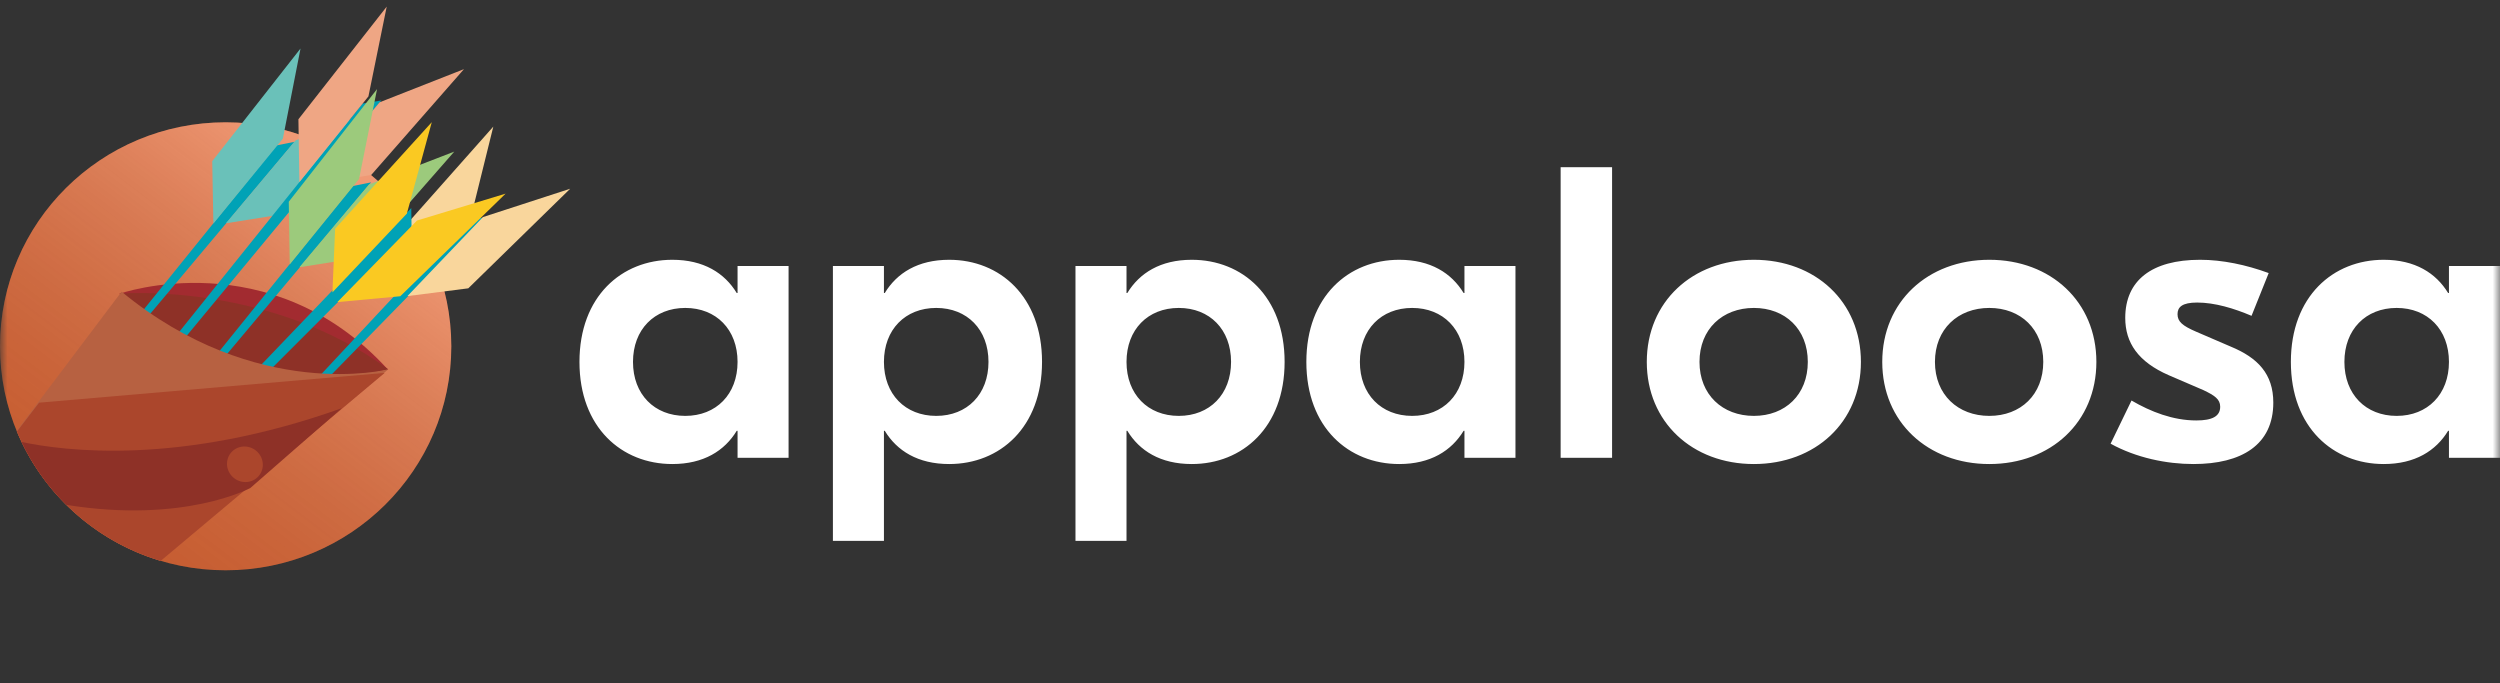 <svg width="172" height="47" viewBox="0 0 172 47" fill="none" xmlns="http://www.w3.org/2000/svg">
<rect x="0" y="0" width="172" height="47" fill="#333333" stroke="none"/>
<g id="header-appaloosa-logo-1 2" clip-path="url(#clip0_1_530)">
<g id="Clip path group">
<mask id="mask0_1_530" style="mask-type:luminance" maskUnits="userSpaceOnUse" x="0" y="-3" width="172" height="50">
<g id="b">
<path id="Vector" d="M0 -2.263H172V46.017H0V-2.263Z" fill="white"/>
</g>
</mask>
<g mask="url(#mask0_1_530)">
<g id="Group">
<path id="Vector_2" fill-rule="evenodd" clip-rule="evenodd" d="M46.255 31.926C42.773 31.926 39.867 29.412 39.867 24.899C39.867 20.387 42.773 17.873 46.255 17.873C48.413 17.873 49.852 18.787 50.686 20.158H50.744V18.302H54.254V31.497H50.744V29.641H50.686C49.852 31.012 48.413 31.926 46.255 31.926ZM47.147 28.613C49.276 28.613 50.744 27.127 50.744 24.899C50.744 22.672 49.276 21.186 47.147 21.186C45.018 21.186 43.55 22.672 43.55 24.899C43.55 27.127 45.018 28.613 47.147 28.613ZM57.304 37.21V18.302H60.815V20.158H60.873C61.707 18.787 63.146 17.873 65.304 17.873C68.785 17.873 71.692 20.387 71.692 24.899C71.692 29.412 68.785 31.926 65.304 31.926C63.146 31.926 61.707 31.012 60.873 29.641H60.815V37.21H57.304ZM64.412 28.613C66.541 28.613 68.008 27.127 68.008 24.899C68.008 22.672 66.541 21.186 64.412 21.186C62.282 21.186 60.815 22.672 60.815 24.899C60.815 27.127 62.282 28.613 64.412 28.613ZM73.993 37.21V18.302H77.504V20.158H77.561C78.396 18.787 79.835 17.873 81.993 17.873C85.474 17.873 88.381 20.387 88.381 24.899C88.381 29.412 85.474 31.926 81.993 31.926C79.835 31.926 78.396 31.012 77.561 29.641H77.504V37.21H73.993ZM81.1 28.613C83.23 28.613 84.697 27.127 84.697 24.899C84.697 22.672 83.23 21.186 81.1 21.186C78.972 21.186 77.504 22.672 77.504 24.899C77.504 27.127 78.972 28.613 81.1 28.613ZM96.265 31.926C92.783 31.926 89.877 29.412 89.877 24.899C89.877 20.387 92.783 17.873 96.265 17.873C98.422 17.873 99.861 18.787 100.696 20.158H100.754V18.302H104.264V31.497H100.754V29.641H100.696C99.861 31.012 98.422 31.926 96.265 31.926ZM97.157 28.613C99.286 28.613 100.754 27.127 100.754 24.899C100.754 22.672 99.286 21.186 97.157 21.186C95.027 21.186 93.56 22.672 93.56 24.899C93.56 27.127 95.027 28.613 97.157 28.613ZM110.911 11.504H107.372V31.497H110.911V11.504ZM120.666 17.873C124.895 17.873 128.031 20.758 128.031 24.899C128.031 29.041 124.895 31.926 120.666 31.926C116.436 31.926 113.299 29.041 113.299 24.899C113.299 20.758 116.436 17.873 120.666 17.873ZM120.666 21.186C118.507 21.186 116.925 22.643 116.925 24.899C116.925 27.156 118.507 28.613 120.666 28.613C122.823 28.613 124.377 27.156 124.377 24.899C124.377 22.643 122.823 21.186 120.666 21.186ZM136.865 17.873C141.095 17.873 144.231 20.758 144.231 24.899C144.231 29.041 141.095 31.926 136.865 31.926C132.635 31.926 129.499 29.041 129.499 24.899C129.499 20.758 132.635 17.873 136.865 17.873ZM136.865 21.186C134.707 21.186 133.124 22.643 133.124 24.899C133.124 27.156 134.707 28.613 136.865 28.613C139.024 28.613 140.577 27.156 140.577 24.899C140.577 22.643 139.024 21.186 136.865 21.186ZM150.907 31.926C154.216 31.926 156.403 30.612 156.403 27.699C156.403 25.728 155.338 24.614 153.468 23.843L151.079 22.814C150.159 22.415 149.814 22.129 149.814 21.615C149.814 21.129 150.13 20.815 151.166 20.815C152.375 20.815 153.698 21.215 154.906 21.729L156.086 18.787C154.532 18.216 152.892 17.873 151.368 17.873C148.029 17.873 146.217 19.301 146.217 21.872C146.217 23.586 147.109 24.899 149.209 25.814L151.598 26.842C152.375 27.213 152.749 27.47 152.749 27.984C152.749 28.641 152.202 28.927 151.108 28.927C149.497 28.927 147.972 28.327 146.648 27.556L145.21 30.526C146.965 31.497 149.065 31.926 150.907 31.926ZM163.999 31.926C160.518 31.926 157.612 29.412 157.612 24.899C157.612 20.387 160.518 17.873 163.999 17.873C166.157 17.873 167.596 18.787 168.43 20.158H168.488V18.302H171.999V31.497H168.488V29.641H168.43C167.596 31.012 166.157 31.926 163.999 31.926ZM164.891 28.613C167.02 28.613 168.488 27.127 168.488 24.899C168.488 22.672 167.02 21.186 164.891 21.186C162.762 21.186 161.295 22.672 161.295 24.899C161.295 27.127 162.762 28.613 164.891 28.613Z" fill="white"/>
<path id="Vector_3" d="M15.525 39.235C24.099 39.235 31.05 32.336 31.05 23.824C31.05 15.313 24.099 8.414 15.525 8.414C6.951 8.414 0 15.313 0 23.824C0 32.336 6.951 39.235 15.525 39.235Z" fill="#EA6D39"/>
<path id="Vector_4" d="M15.525 39.235C24.099 39.235 31.05 32.336 31.05 23.824C31.05 15.313 24.099 8.414 15.525 8.414C6.951 8.414 0 15.313 0 23.824C0 32.336 6.951 39.235 15.525 39.235Z" fill="url(#paint0_linear_1_530)" fill-opacity="0.3"/>
<g id="Group_2">
<path id="Vector_5" fill-rule="evenodd" clip-rule="evenodd" d="M26.692 25.428C26.609 25.364 17.84 28.358 8.219 20.21C8.219 20.21 18.602 16.554 26.692 25.428Z" fill="#A22B30"/>
<path id="Vector_6" fill-rule="evenodd" clip-rule="evenodd" d="M26.711 25.41C26.627 25.346 17.842 28.357 8.219 20.21C8.246 20.182 18.551 19.377 26.711 25.41Z" fill="#8E3127"/>
<path id="Vector_7" fill-rule="evenodd" clip-rule="evenodd" d="M9.633 21.612L19.003 10.008L20.269 9.755L10.173 21.781L9.633 21.612Z" fill="#00A2B6"/>
<path id="Vector_8" fill-rule="evenodd" clip-rule="evenodd" d="M15.543 15.362L19.855 14.673L26.233 7.394L20.331 9.661L15.543 15.362Z" fill="#6AC1B9"/>
<path id="Vector_9" fill-rule="evenodd" clip-rule="evenodd" d="M14.68 15.381L14.602 11.087L20.676 3.337L19.461 9.543L14.68 15.381Z" fill="#6AC1B9"/>
<path id="Vector_10" fill-rule="evenodd" clip-rule="evenodd" d="M12.113 23.103L24.935 7.125L26.238 6.912L12.681 23.299L12.113 23.103Z" fill="#00A2B6"/>
<path id="Vector_11" fill-rule="evenodd" clip-rule="evenodd" d="M21.305 12.734L26.114 7.039L31.921 4.756L25.544 12.034L21.305 12.734Z" fill="#EFA684"/>
<path id="Vector_12" fill-rule="evenodd" clip-rule="evenodd" d="M20.597 12.53L20.531 8.205L26.606 0.455L25.348 6.633L20.597 12.53Z" fill="#EFA684"/>
<path id="Vector_13" fill-rule="evenodd" clip-rule="evenodd" d="M14.898 24.403L24.269 12.8L25.535 12.546L15.439 24.572L14.898 24.403Z" fill="#00A2B6"/>
<path id="Vector_14" fill-rule="evenodd" clip-rule="evenodd" d="M20.598 18.388L24.879 17.707L31.256 10.429L25.388 12.692L20.598 18.388Z" fill="#9CCA7C"/>
<path id="Vector_15" fill-rule="evenodd" clip-rule="evenodd" d="M19.934 18.192L19.867 13.879L25.942 6.128L24.703 12.317L19.934 18.192Z" fill="#9CCA7C"/>
<path id="Vector_16" fill-rule="evenodd" clip-rule="evenodd" d="M21.883 25.977L32.058 15.091L33.37 14.965L22.602 25.981L21.883 25.977Z" fill="#00A2B6"/>
<path id="Vector_17" fill-rule="evenodd" clip-rule="evenodd" d="M28.031 20.372L32.217 19.837L39.23 12.984L33.226 14.935L28.031 20.372Z" fill="#F9D69C"/>
<path id="Vector_18" fill-rule="evenodd" clip-rule="evenodd" d="M27.441 20.23L27.617 15.839L33.94 8.71L32.389 14.978L27.441 20.23Z" fill="#F9D69C"/>
<path id="Vector_19" fill-rule="evenodd" clip-rule="evenodd" d="M18.34 25.699L17.531 25.558L28.295 14.314L28.316 15.719L18.34 25.699Z" fill="#00A2B6"/>
<path id="Vector_20" fill-rule="evenodd" clip-rule="evenodd" d="M22.871 20.114L23.057 15.733L29.707 8.404L27.992 14.696L22.871 20.114Z" fill="#FAC922"/>
<path id="Vector_21" fill-rule="evenodd" clip-rule="evenodd" d="M23.211 20.784L27.538 20.382L34.786 13.322L28.687 15.174L23.211 20.784Z" fill="#FAC922"/>
<path id="Vector_22" fill-rule="evenodd" clip-rule="evenodd" d="M11.004 38.572C6.521 37.219 2.897 33.907 1.145 29.64L8.365 20.066C17.644 27.71 26.711 25.41 26.711 25.41L11.004 38.572Z" fill="#B76141"/>
<path id="Vector_23" fill-rule="evenodd" clip-rule="evenodd" d="M11.057 38.588C6.567 37.25 2.932 33.95 1.164 29.69L2.688 27.704L26.465 25.654L11.057 38.588Z" fill="#AB462C"/>
<path id="Vector_24" fill-rule="evenodd" clip-rule="evenodd" d="M4.559 34.733C3.299 33.485 2.254 32.023 1.484 30.408C4.405 31.023 12.339 32.075 23.513 28.083L17.221 33.576C17.221 33.576 12.683 36.045 4.559 34.733Z" fill="#8E3127"/>
<path id="Vector_25" fill-rule="evenodd" clip-rule="evenodd" d="M17.733 32.82C17.259 33.291 16.479 33.28 15.99 32.795C15.502 32.311 15.492 31.537 15.966 31.066C16.441 30.595 17.221 30.606 17.709 31.09C18.197 31.575 18.208 32.349 17.733 32.82Z" fill="#AB462C"/>
</g>
</g>
</g>
</g>
</g>
<defs>
<linearGradient id="paint0_linear_1_530" x1="9.705" y1="1.585" x2="-8.417" y2="25.422" gradientUnits="userSpaceOnUse">
<stop stop-color="white"/>
<stop offset="1" stop-opacity="0.5"/>
</linearGradient>
<clipPath id="clip0_1_530">
<rect width="172" height="46.017" fill="white"/>
</clipPath>
</defs>
</svg>
